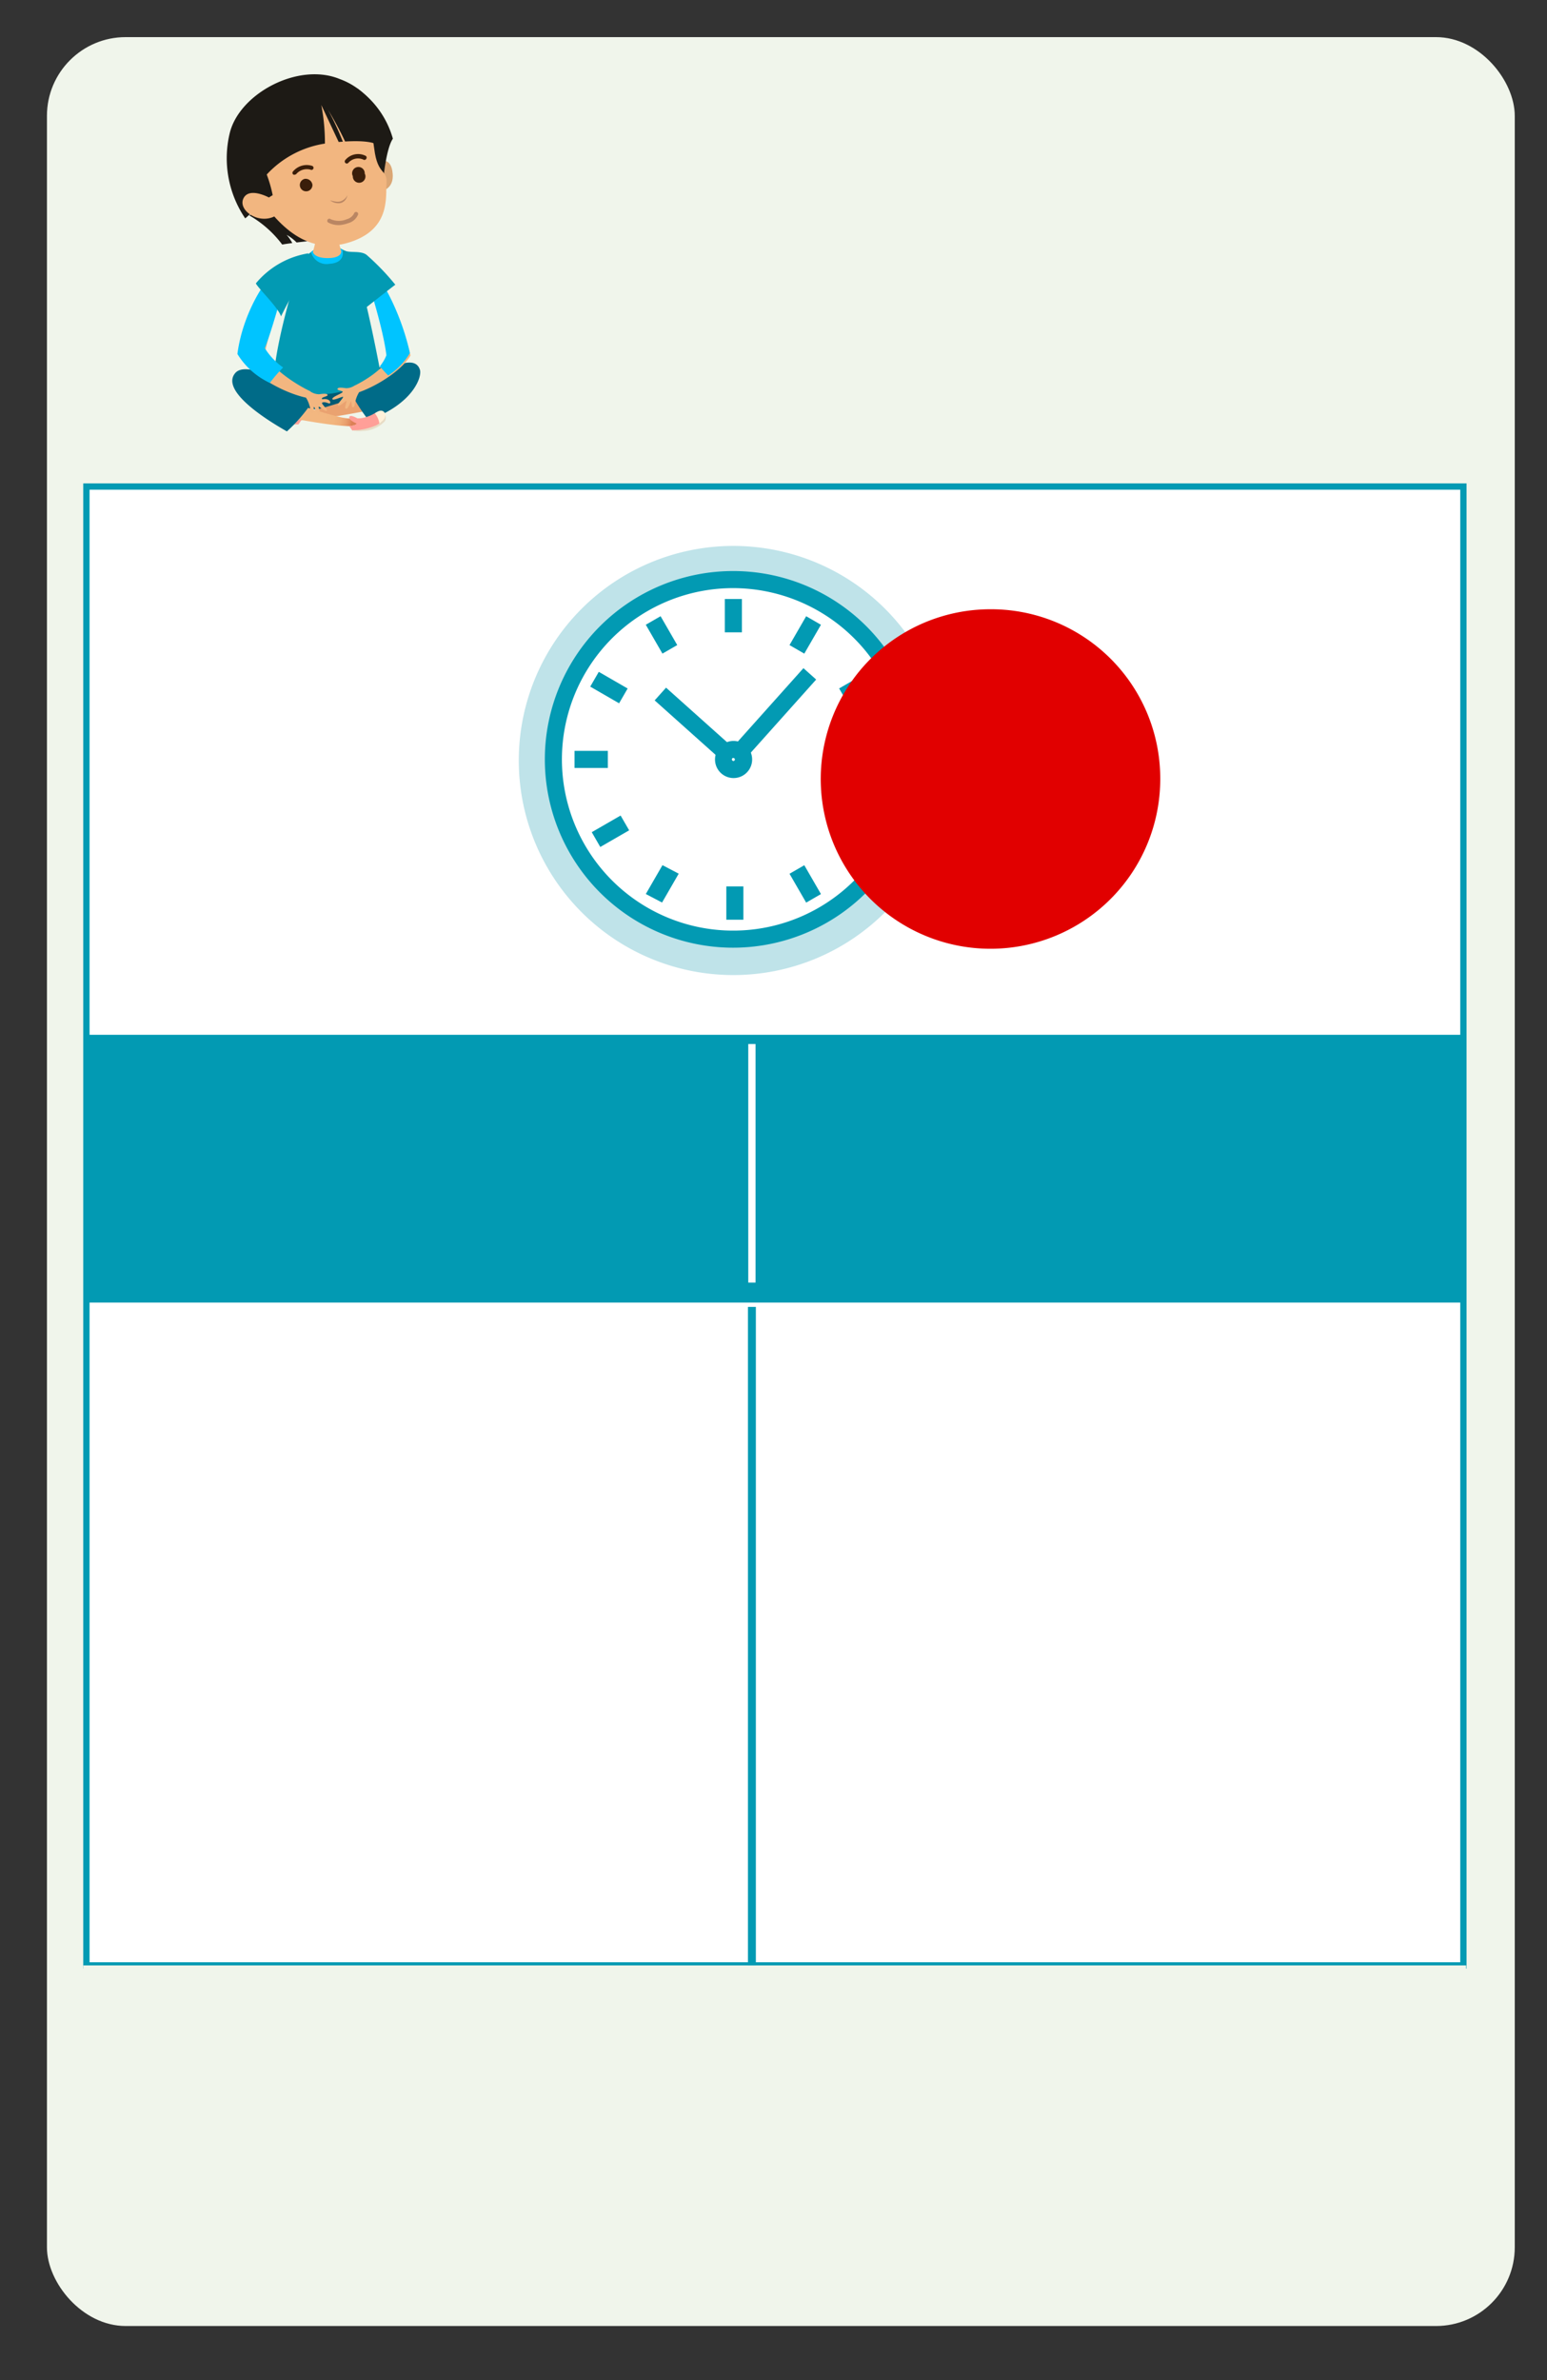 <svg xmlns="http://www.w3.org/2000/svg" xmlns:xlink="http://www.w3.org/1999/xlink" viewBox="0 0 260 400">
  <rect x="0" y="0" width="260" height="400" fill="#333333" stroke="none"/>
  <defs>
    <linearGradient id="a" x1="3741.6" y1="71.11" x2="3755.83" y2="67.93" gradientTransform="matrix(-1, 0, 0, 1, 3800.72, 0)" gradientUnits="userSpaceOnUse">
      <stop offset="0" stop-color="#dc8057"/>
      <stop offset="0.02" stop-color="#e18b5f"/>
      <stop offset="0.07" stop-color="#e99f6e"/>
      <stop offset="0.13" stop-color="#efad78"/>
      <stop offset="0.21" stop-color="#f2b57e"/>
      <stop offset="0.34" stop-color="#f3b780"/>
      <stop offset="0.8" stop-color="#f3b780"/>
      <stop offset="0.92" stop-color="#e69768"/>
      <stop offset="1" stop-color="#dc8057"/>
    </linearGradient>
  </defs>
  <title>_</title>
  <rect x="7.89" y="6.24" width="246.69" height="384.67" rx="13.23" ry="13.23" fill="#f0f5eb"/>
  <g>
    <rect x="14.52" y="81.77" width="231.43" height="248.54" fill="#fff" stroke="#029ab3" stroke-miterlimit="10" stroke-width="1.06"/>
    <g>
      <g>
        <path d="M42.78,62.25S47,69.88,55.54,68.68s11.27-7,11.27-7Z" fill="#005a73"/>
        <g>
          <g>
            <path d="M64.94,68.37s-10.13,2.19-14.35,2.26c-2.66-.37-2-1.32-2-1.32a10.31,10.31,0,0,0,4-.31A79.69,79.69,0,0,0,62,65.94C64.84,66.64,64.94,68.37,64.94,68.37Z" fill="#eaa270"/>
            <path d="M49.41,70.16s1.33-.52,1.22-1.06-1.42.25-1.42.25a6.5,6.5,0,0,1-2.86-.9.91.91,0,0,0-1.47.84c.07.53,1.23,1.51,3.14,1.82a8.92,8.92,0,0,0,2.12.23s.33-.48.54-.76C50.23,70.62,49.53,70.45,49.41,70.16Z" fill="#ff9f98"/>
            <path d="M46.4,68.49a3.3,3.3,0,0,0-.77,1.73c-.64-.46-1.31-1.12-.93-1.79S45.73,68,46.4,68.49Z" fill="#fff1da"/>
            <path d="M44.59,68.77a1.35,1.35,0,0,0,0,1,5.22,5.22,0,0,0,3.7,1.63,5.32,5.32,0,0,0,1.8-.09,11.1,11.1,0,0,1-4.1-.88,4.2,4.2,0,0,1-1-.76A1.21,1.21,0,0,1,44.59,68.77Z" fill="#e8dcc6"/>
          </g>
          <path d="M63,62.45s2.76-.79,4.45-1.29,2.76-.19,3.13,1-1.17,5.76-8.64,8.45a30,30,0,0,1-3.13-4.91S62.31,63.62,63,62.45Z" fill="#006b88"/>
        </g>
        <g>
          <g>
            <path d="M44.4,69.36s10.14,2.2,14.36,2.26c2.66-.36,2-1.31,2-1.31a10.63,10.63,0,0,1-4-.31,80.2,80.2,0,0,1-9.39-3.06C44.5,67.64,44.4,69.36,44.4,69.36Z" fill="url(#a)"/>
            <path d="M59.93,71.16s-1.33-.52-1.22-1.06,1.42.24,1.42.24a6.17,6.17,0,0,0,2.87-.9,1,1,0,0,1,1.56.85c-.07.53-1,1.51-2.88,1.82a11.24,11.24,0,0,1-2.48.23s-.32-.49-.53-.76C59.11,71.62,59.81,71.45,59.93,71.16Z" fill="#ff9f98"/>
            <path d="M63,69.48a3.4,3.4,0,0,1,.77,1.74c.63-.46,1.31-1.12.92-1.79S63.61,69,63,69.48Z" fill="#fff1da"/>
            <path d="M64.76,69.77a1.32,1.32,0,0,1-.06,1A5.16,5.16,0,0,1,61,72.42a5.8,5.8,0,0,1-1.8-.08,11,11,0,0,0,4.1-.89,4,4,0,0,0,1-.75A1.28,1.28,0,0,0,64.76,69.77Z" fill="#e8dcc6"/>
          </g>
          <path d="M52.67,67.24a25.91,25.91,0,0,1-4.45,5.26c-3-1.69-11.2-6.71-8.72-9.76,1.56-1.93,6.42.81,9.18,1.08C52.3,65.84,52.67,67.24,52.67,67.24Z" fill="#006b88"/>
        </g>
        <path d="M53.49,41.57a19,19,0,0,0-2.73,2C49.06,48.17,46,59.11,46,64.3c3.74,1.89,5.69,2.29,9.72,1.84A20,20,0,0,0,64,62.9c-.9-4.83-3.16-16.15-4.95-20.13a24.47,24.47,0,0,0-2.55-1.35Z" fill="#029ab3"/>
        <path d="M64.61,29.39,41.86,36.18a18.33,18.33,0,0,1,5.57,4.92c.49-.09,1.06-.17,1.69-.25a6.85,6.85,0,0,0-.95-1.38,7.42,7.42,0,0,1,1.68,1.28c4.16-.51,9.93-.94,9.93-.94C59.85,37.78,64.61,29.39,64.61,29.39Z" fill="#1d1a15"/>
        <path d="M52.27,42.34a2.69,2.69,0,0,0,3.07,2c2.93-.18,2.2-2.37,2.2-2.37s-1.61-1.19-2.48-1.09A10.16,10.16,0,0,0,52.27,42.34Z" fill="#00c4ff"/>
        <path d="M53.59,38.48l-1,3.89s.24,1.11,2.81,1c1.84-.09,2-.91,1.95-1.16l-1.19-4.12Z" fill="#f2b680"/>
        <g>
          <path d="M69,59.74c-1.2,2.1-4.88,4.8-8.6,6.16-.47-.67-.83-1.08-.83-1.08s4.74-2.22,6-5.08a72.32,72.32,0,0,0-3.9-14.62A36.53,36.53,0,0,1,69,59.74Z" fill="#f2b680"/>
          <path d="M68.89,59.33c-1.53-7-5.46-14.48-8.4-15.83,1.1,2.6,3.95,11.79,4.45,16.21a6.87,6.87,0,0,1-1.13,1.89c.39.35.9,1,1.44,1.5A11.18,11.18,0,0,0,68.89,59.33Z" fill="#00c4ff"/>
          <path d="M61.44,51.75s4.71-3.71,5-3.9a40.64,40.64,0,0,0-4.81-5c-1-.81-3-.26-3.76-.78C59.05,45,61.44,51.75,61.44,51.75Z" fill="#029ab3"/>
          <path d="M60.49,65.83a2,2,0,0,0-.85-1.06,2.64,2.64,0,0,1-1.46.47c-.63-.08-1.36-.19-1.46.11s1,.29.85.55-1.77.79-1.71,1.16,1.68-.47,1.8-.35-1.23,1.41-.82,1.47,1.29-.88,1.39-.79-.52,1.4,0,1.3c.25,0,.45-.66.78-1.3.08.25.12,1,.17,1s.35.27.46-.5a5.36,5.36,0,0,1,.73-2A.57.57,0,0,1,60.49,65.83Z" fill="#f2b680"/>
        </g>
        <g>
          <path d="M52.19,65.77c-1.16-.52-5.63-2.91-7.7-6.08.42-3.14,3.65-12.63,3.65-12.63a21.49,21.49,0,0,0-7.27,13.46c1.86,2.7,6.69,5.43,10.46,6.29C51.53,66.46,52,66.11,52.19,65.77Z" fill="#f2b680"/>
          <path d="M44.51,58.52c.84-2.16,2-6,2.92-9.4.54-1.93.34-3.84.91-4.9-2.64.5-7.47,7.72-8.44,15.27a12.67,12.67,0,0,0,5.45,4.86,26.25,26.25,0,0,1,2.23-2.59A11.3,11.3,0,0,1,44.51,58.52Z" fill="#00c4ff"/>
          <path d="M50.61,47.06c1.65-2.85,1.37-4.19,1.18-4.48A14.48,14.48,0,0,0,43,47.63c.42.85,3.8,4.1,4.23,5.54A65.8,65.8,0,0,1,50.61,47.06Z" fill="#029ab3"/>
          <path d="M51.33,66.8a2,2,0,0,1,.84-1,2.68,2.68,0,0,0,1.44.46c.62-.08,1.35-.18,1.45.11s-1.3.37-.88.74c.82-.19,1.38.21,1.32.58s-.84-.34-1.37,0c-.18.17,1.16,1.29.76,1.35s-1.23-.77-1.33-.69.52,1.39,0,1.3c-.25,0-.45-.66-.77-1.3-.09.25-.12,1-.18,1s-.34.26-.45-.5a5.15,5.15,0,0,0-.72-2Z" fill="#f2b680"/>
        </g>
        <g>
          <path d="M63,32.3s3.24.15,3-3.07-2.67-2.51-3.44-.32C63,32,63,32.3,63,32.3Z" fill="#dba674"/>
          <path d="M64.42,30.11s.48-5.17,1.61-6.8A15.38,15.38,0,0,0,60,14.84C57.85,19.89,61.43,28.78,64.42,30.11Z" fill="#1d1a15"/>
          <path d="M57.79,17c2.75,1.2,4.55,3.45,5.11,8s2.23,3.39,2.06,5.78.75,8-6.69,10.08c-7.73,2.15-12.52-4.44-15.8-9.28-3-4.49.87-13.22,8.14-14.58C56.09,15.94,57.79,17,57.79,17Z" fill="#f2b680"/>
          <path d="M57.09,13.28c-7-2.89-17,2.52-18.51,9.23A18,18,0,0,0,41.21,36.7c1.26-1,2.5-2.68,4.62-3.9a22.5,22.5,0,0,0-1-3.47,16.8,16.8,0,0,1,9.78-5.2A33.69,33.69,0,0,0,54,17.65l2.92,6.21.7-.05a47.38,47.38,0,0,0-2.5-5.37A57.43,57.43,0,0,1,58,23.78c5.32-.3,5.78.74,7.05,1.49A12.09,12.09,0,0,0,57.09,13.28Z" fill="#1d1a15"/>
          <path d="M45.25,33.22s-3.38-1.87-4.34.13,2.6,4.46,5.36,2.94A9.86,9.86,0,0,0,45.25,33.22Z" fill="#f2b680"/>
        </g>
      </g>
      <g>
        <path d="M55.46,33.66a5.6,5.6,0,0,0,.86.2,2.1,2.1,0,0,0,.83,0,1.93,1.93,0,0,0,1.24-1.06,1.8,1.8,0,0,1-.38.83,1.47,1.47,0,0,1-.8.5A2.26,2.26,0,0,1,55.46,33.66Z" fill="#ba8663"/>
        <path d="M52.51,31.06a1.06,1.06,0,1,1-1.29-1A1.16,1.16,0,0,1,52.51,31.06Z" fill="#3a1e0a"/>
        <path d="M61.3,29.17a1.06,1.06,0,1,1-2,.44,1.06,1.06,0,1,1,2-.44Z" fill="#3a1e0a"/>
        <path d="M49.57,29.35a.32.32,0,0,1-.25,0,.35.35,0,0,1-.12-.48,3,3,0,0,1,3.24-1,.35.35,0,1,1-.27.64,2.34,2.34,0,0,0-2.37.73A.34.34,0,0,1,49.57,29.35Z" fill="#3a1e0a"/>
        <path d="M61.31,26.87a.33.33,0,0,1-.27-.06,2.17,2.17,0,0,0-2.51.57.34.34,0,0,1-.49,0,.35.35,0,0,1,0-.49,2.81,2.81,0,0,1,3.43-.69.34.34,0,0,1,.09.48A.35.35,0,0,1,61.31,26.87Z" fill="#3a1e0a"/>
        <path d="M57.85,37.7a3.68,3.68,0,0,1-2.65-.28.35.35,0,1,1,.38-.58,3.41,3.41,0,0,0,2.71,0,1.89,1.89,0,0,0,1.23-1,.35.35,0,0,1,.67.19,2.46,2.46,0,0,1-1.65,1.47A4.31,4.31,0,0,1,57.85,37.7Z" fill="#ba8663"/>
      </g>
    </g>
    <rect x="13.98" y="330.31" width="232.43" height="56.23" fill="#f0f5eb"/>
    <g>
      <g>
        <path d="M123.25,163.87a36.06,36.06,0,1,0-36.06-36.06,36.06,36.06,0,0,0,36.06,36.06" fill="#bfe3e9"/>
        <path d="M123.25,157.84A30.22,30.22,0,1,0,93,127.62a30.22,30.22,0,0,0,30.21,30.22" fill="#fff"/>
        <path d="M123.25,98.84A28.78,28.78,0,1,0,152,127.62a28.82,28.82,0,0,0-28.78-28.78m0,60.43a31.65,31.65,0,1,1,31.65-31.65,31.68,31.68,0,0,1-31.65,31.65" fill="#029ab3"/>
        <rect x="121.82" y="100.67" width="2.87" height="5.6" fill="#029ab3"/>
        <rect x="132.53" y="105.28" width="5.6" height="2.87" transform="translate(-24.75 170.55) rotate(-60)" fill="#029ab3"/>
        <rect x="141.37" y="114.11" width="5.6" height="2.87" transform="translate(-38.45 87.53) rotate(-29.99)" fill="#029ab3"/>
        <rect x="144.86" y="126.19" width="5.6" height="2.87" fill="#029ab3"/>
        <rect x="142.74" y="136.9" width="2.87" height="5.6" transform="translate(-48.91 194.67) rotate(-59.99)" fill="#029ab3"/>
        <rect x="133.9" y="145.74" width="2.87" height="5.6" transform="translate(-56.14 87.58) rotate(-30)" fill="#029ab3"/>
        <rect x="122.07" y="148.97" width="2.87" height="5.6" fill="#029ab3"/>
        <polygon points="111.27 151.68 108.54 150.25 111.34 145.4 114.07 146.83 111.27 151.68" fill="#029ab3"/>
        <rect x="99.79" y="138.27" width="5.6" height="2.87" transform="translate(-56.09 69.98) rotate(-29.99)" fill="#029ab3"/>
        <rect x="96.56" y="126.19" width="5.6" height="2.87" fill="#029ab3"/>
        <rect x="100.91" y="112.75" width="2.87" height="5.6" transform="translate(-48.91 146.36) rotate(-59.98)" fill="#029ab3"/>
        <rect x="109.74" y="103.91" width="2.87" height="5.6" transform="translate(-38.45 69.85) rotate(-29.99)" fill="#029ab3"/>
        <path d="M123.25,127.37a.24.24,0,0,0-.18.09.24.24,0,0,0-.07.18.24.24,0,0,0,.09.17.22.22,0,0,0,.35,0,.25.25,0,0,0-.19-.42m0,3.37h0a3.12,3.12,0,1,1,2.33-1,3.11,3.11,0,0,1-2.33,1" fill="#029ab3"/>
        <rect x="121.44" y="118.38" width="17.59" height="2.87" transform="translate(-45.89 137) rotate(-48.19)" fill="#029ab3"/>
        <rect x="115.32" y="114.05" width="2.87" height="15.49" transform="translate(-51.86 127.63) rotate(-48.19)" fill="#029ab3"/>
      </g>
      <path d="M195,130.74a28.53,28.53,0,1,1-28.53-28.35A28.44,28.44,0,0,1,195,130.74" fill="#e10000"/>
    </g>
    <rect x="14.52" y="173.91" width="231.43" height="45" fill="#029ab3"/>
    <line x1="14.52" y1="183.51" x2="245.95" y2="183.51" fill="none" stroke="#029ab3" stroke-miterlimit="10"/>
    <line x1="126.37" y1="219.64" x2="126.37" y2="330.31" fill="none" stroke="#029ab3" stroke-miterlimit="10" stroke-width="1.33"/>
    <line x1="126.37" y1="175.46" x2="126.37" y2="215.55" fill="none" stroke="#fff" stroke-miterlimit="10" stroke-width="1.22"/>
  </g>
</svg>
